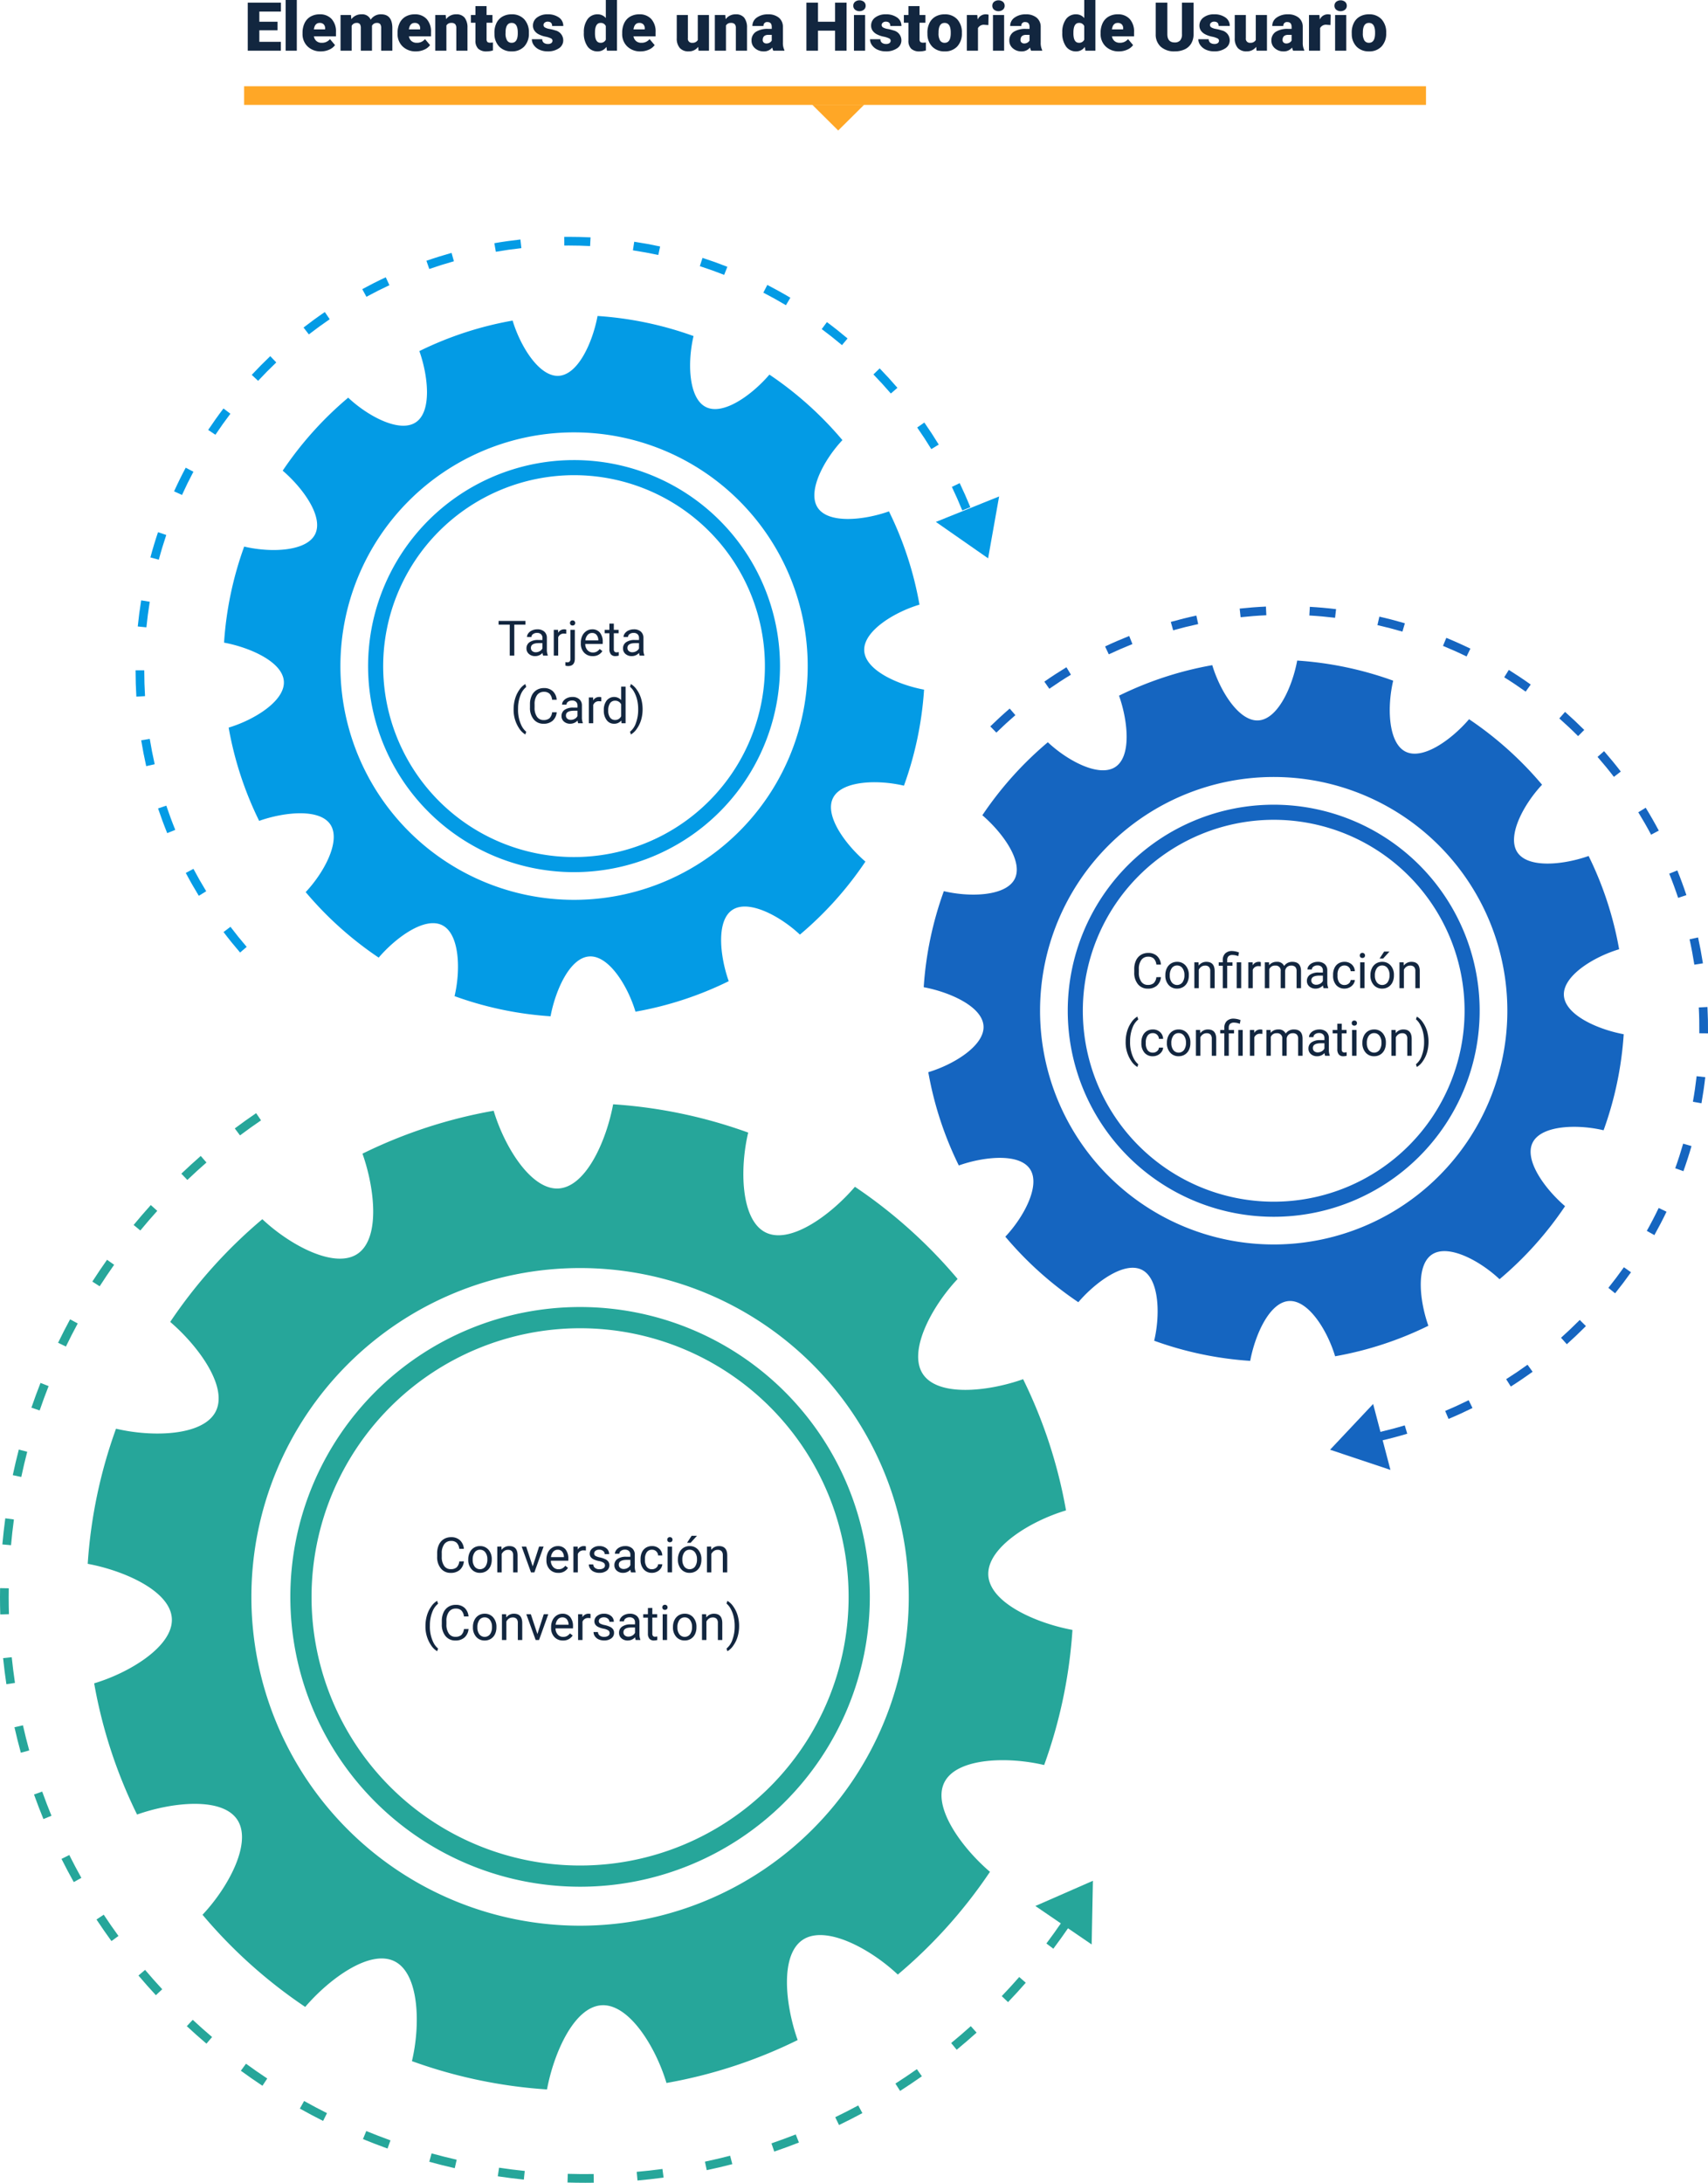 <svg xmlns="http://www.w3.org/2000/svg" xmlns:xlink="http://www.w3.org/1999/xlink" width="454.774" height="580.965" viewBox="0 0 454.774 580.965">
  <defs>
    <filter id="Elipse_4882" x="97.359" y="124.5" width="110" height="110" filterUnits="userSpaceOnUse">
      <feOffset dy="3" input="SourceAlpha"/>
      <feGaussianBlur stdDeviation="3" result="blur"/>
      <feFlood flood-opacity="0.161"/>
      <feComposite operator="in" in2="blur"/>
      <feComposite in="SourceGraphic"/>
    </filter>
    <filter id="Elipse_4884" x="83.359" y="356.5" width="144" height="144" filterUnits="userSpaceOnUse">
      <feOffset dy="3" input="SourceAlpha"/>
      <feGaussianBlur stdDeviation="3" result="blur-2"/>
      <feFlood flood-opacity="0.161"/>
      <feComposite operator="in" in2="blur-2"/>
      <feComposite in="SourceGraphic"/>
    </filter>
    <filter id="Elipse_4883" x="284.359" y="217.5" width="110" height="110" filterUnits="userSpaceOnUse">
      <feOffset dy="3" input="SourceAlpha"/>
      <feGaussianBlur stdDeviation="3" result="blur-3"/>
      <feFlood flood-opacity="0.161"/>
      <feComposite operator="in" in2="blur-3"/>
      <feComposite in="SourceGraphic"/>
    </filter>
    <filter id="Trazado_183767" x="123.761" y="156.131" width="56.797" height="48.353" filterUnits="userSpaceOnUse">
      <feOffset dy="3" input="SourceAlpha"/>
      <feGaussianBlur stdDeviation="3" result="blur-4"/>
      <feFlood flood-opacity="0.161"/>
      <feComposite operator="in" in2="blur-4"/>
      <feComposite in="SourceGraphic"/>
    </filter>
  </defs>
  <g id="Grupo_141735" data-name="Grupo 141735" transform="translate(-573 -1255.5)">
    <g id="Grupo_141669" data-name="Grupo 141669" transform="translate(27.359 88)">
      <path id="Trazado_183502" data-name="Trazado 183502" d="M249.873,224.689c0-7.147,11.238-14.044,20.7-16.876a130.154,130.154,0,0,0-11.423-34.923c-9.353,3.318-23.108,4.85-26.907-1.727-3.575-6.184,2.706-17.767,9.469-24.951a132.176,132.176,0,0,0-27.345-24.532c-6.443,7.538-17.577,15.741-24.155,11.949-6.193-3.572-6.538-16.764-4.262-26.375a130.929,130.929,0,0,0-35.962-7.531c-1.806,9.752-7.358,22.42-14.942,22.42-7.147,0-14.037-11.238-16.869-20.7a130.205,130.205,0,0,0-34.93,11.426c3.325,9.36,4.857,23.115-1.72,26.907-6.186,3.572-17.758-2.707-24.944-9.469a131.637,131.637,0,0,0-24.53,27.336c7.538,6.452,15.732,17.586,11.94,24.164-3.572,6.193-16.757,6.538-26.368,4.262a130.539,130.539,0,0,0-7.536,35.962c9.749,1.806,22.409,7.351,22.409,14.935.009,7.147-11.236,14.044-20.691,16.873A130.131,130.131,0,0,0,23.23,288.762c9.351-3.315,23.106-4.848,26.9,1.73,3.572,6.184-2.7,17.758-9.472,24.944A131.9,131.9,0,0,0,68,339.965c6.452-7.538,17.586-15.734,24.157-11.94,6.193,3.572,6.543,16.758,4.26,26.368a130.715,130.715,0,0,0,35.962,7.536c1.815-9.749,7.358-22.418,14.945-22.418,7.147,0,14.035,11.238,16.866,20.7a130.263,130.263,0,0,0,34.93-11.426c-3.315-9.353-4.855-23.106,1.72-26.907,6.186-3.572,17.76,2.707,24.946,9.476a131.6,131.6,0,0,0,24.537-27.345c-7.538-6.443-15.741-17.586-11.949-24.161,3.575-6.193,16.767-6.538,26.377-4.262a130.539,130.539,0,0,0,7.536-35.962c-9.759-1.806-22.418-7.351-22.418-14.935M141.186,318.346a87.518,87.518,0,1,1,87.519-87.517,87.519,87.519,0,0,1-87.519,87.517" transform="translate(558.907 1361.69)" fill="#26a69a"/>
      <path id="Trazado_183503" data-name="Trazado 183503" d="M110.537,128.678a71.5,71.5,0,1,1-71.5,71.5,71.58,71.58,0,0,1,71.5-71.5m0-5.649a77.146,77.146,0,1,0,77.147,77.147,77.148,77.148,0,0,0-77.147-77.147" transform="translate(589.555 1392.343)" fill="#26a69a"/>
      <path id="Trazado_183504" data-name="Trazado 183504" d="M196.216,97.929c0-5.082,7.987-9.983,14.713-12a92.43,92.43,0,0,0-8.122-24.824c-6.647,2.357-16.424,3.445-19.126-1.229-2.54-4.4,1.924-12.629,6.73-17.737a93.91,93.91,0,0,0-19.436-17.436c-4.579,5.357-12.5,11.189-17.17,8.492-4.4-2.54-4.647-11.916-3.031-18.749A93.138,93.138,0,0,0,125.213,9.1c-1.285,6.932-5.23,15.936-10.622,15.936-5.08,0-9.976-7.987-11.99-14.711a92.485,92.485,0,0,0-24.828,8.119c2.361,6.654,3.452,16.431-1.222,19.126-4.4,2.54-12.625-1.922-17.732-6.73A93.649,93.649,0,0,0,41.382,50.27c5.357,4.586,11.182,12.5,8.488,17.177-2.54,4.4-11.912,4.647-18.744,3.028A92.765,92.765,0,0,0,25.768,96.04C32.7,97.322,41.7,101.263,41.7,106.655c0,5.08-7.987,9.983-14.709,12a92.431,92.431,0,0,0,8.122,24.824c6.647-2.357,16.424-3.445,19.121,1.229,2.54,4.4-1.919,12.623-6.733,17.73a93.8,93.8,0,0,0,19.438,17.438c4.584-5.36,12.5-11.185,17.17-8.488,4.4,2.54,4.651,11.912,3.031,18.742a92.87,92.87,0,0,0,25.562,5.36c1.29-6.932,5.23-15.938,10.622-15.938,5.08,0,9.976,7.987,11.988,14.715a92.668,92.668,0,0,0,24.831-8.122c-2.357-6.647-3.452-16.424,1.222-19.126,4.4-2.54,12.623,1.922,17.732,6.735a93.567,93.567,0,0,0,17.44-19.436c-5.357-4.582-11.189-12.5-8.492-17.177,2.54-4.4,11.916-4.647,18.749-3.028a92.768,92.768,0,0,0,5.357-25.562c-6.936-1.285-15.936-5.225-15.936-10.618M118.957,164.5a62.211,62.211,0,1,1,62.212-62.21,62.211,62.211,0,0,1-62.212,62.21" transform="translate(579.531 1242.501)" fill="#039be5"/>
      <path id="Trazado_183505" data-name="Trazado 183505" d="M97.171,29.682A50.821,50.821,0,1,1,46.348,80.5,50.88,50.88,0,0,1,97.171,29.682m0-4.017A54.838,54.838,0,1,0,152.009,80.5,54.839,54.839,0,0,0,97.171,25.665" transform="translate(601.317 1264.289)" fill="#039be5"/>
      <path id="Trazado_183506" data-name="Trazado 183506" d="M276.68,137.545c0-5.08,7.987-9.983,14.713-12a92.433,92.433,0,0,0-8.122-24.824c-6.647,2.357-16.424,3.445-19.126-1.229-2.54-4.4,1.924-12.627,6.73-17.737a93.91,93.91,0,0,0-19.436-17.436c-4.579,5.357-12.5,11.189-17.17,8.492-4.4-2.54-4.647-11.916-3.031-18.749a93.137,93.137,0,0,0-25.562-5.353c-1.285,6.932-5.23,15.936-10.622,15.936-5.08,0-9.976-7.987-11.99-14.711a92.566,92.566,0,0,0-24.828,8.119c2.362,6.654,3.452,16.431-1.222,19.126-4.4,2.54-12.625-1.922-17.732-6.73a93.65,93.65,0,0,0-17.436,19.432c5.357,4.586,11.182,12.5,8.488,17.177-2.54,4.4-11.912,4.647-18.744,3.028a92.766,92.766,0,0,0-5.357,25.565c6.932,1.283,15.931,5.223,15.931,10.615,0,5.08-7.987,9.983-14.709,12a92.432,92.432,0,0,0,8.122,24.824c6.647-2.357,16.424-3.445,19.119,1.229,2.542,4.4-1.917,12.622-6.73,17.73A93.8,93.8,0,0,0,147.4,219.487c4.584-5.36,12.5-11.185,17.17-8.488,4.4,2.54,4.651,11.912,3.028,18.742a92.906,92.906,0,0,0,25.565,5.36c1.29-6.932,5.23-15.936,10.622-15.936,5.08,0,9.976,7.987,11.988,14.713a92.669,92.669,0,0,0,24.831-8.122c-2.357-6.647-3.452-16.426,1.222-19.126,4.4-2.54,12.622,1.922,17.73,6.737A93.582,93.582,0,0,0,277,193.929c-5.357-4.582-11.189-12.5-8.492-17.176,2.54-4.4,11.916-4.647,18.749-3.028a92.769,92.769,0,0,0,5.357-25.562c-6.936-1.285-15.936-5.225-15.936-10.618m-77.258,66.574a62.211,62.211,0,1,1,62.212-62.21,62.211,62.211,0,0,1-62.212,62.21" transform="translate(685.357 1294.604)" fill="#1565c0"/>
      <path id="Trazado_183507" data-name="Trazado 183507" d="M177.635,69.3a50.822,50.822,0,1,1-50.823,50.823A50.882,50.882,0,0,1,177.635,69.3m0-4.015a54.838,54.838,0,1,0,54.838,54.838,54.839,54.839,0,0,0-54.838-54.838" transform="translate(707.144 1316.394)" fill="#1565c0"/>
      <path id="Trazado_183508" data-name="Trazado 183508" d="M43.42,190.49c-1.523-1.771-3.005-3.6-4.408-5.452l1.845-1.4c1.375,1.81,2.827,3.609,4.318,5.346Zm-10.993-15.1c-1.211-1.984-2.378-4.031-3.468-6.089L31,168.215c1.07,2.014,2.213,4.022,3.4,5.964Zm-8.409-16.679c-.875-2.153-1.695-4.366-2.438-6.575l2.195-.739c.727,2.165,1.53,4.334,2.389,6.443Zm-5.594-17.827c-.512-2.276-.963-4.593-1.336-6.885l2.285-.37c.366,2.243.806,4.515,1.31,6.744Zm-2.623-18.5c-.139-2.313-.211-4.672-.211-7.01h2.315c0,2.292.069,4.6.206,6.874Zm2.672-18.445-2.3-.232c.232-2.311.539-4.649.912-6.953l2.285.37c-.366,2.257-.667,4.549-.894,6.814m3.3-18.008-2.236-.6c.6-2.25,1.285-4.51,2.026-6.714l2.2.739c-.727,2.158-1.4,4.371-1.986,6.577m213.934-13.1c-.861-2.116-1.794-4.228-2.774-6.274l2.086-1c1,2.091,1.954,4.244,2.834,6.4ZM27.952,68.7l-2.109-.956c.963-2.121,2-4.241,3.1-6.3l2.047,1.081c-1.07,2.021-2.091,4.1-3.033,6.177M227.465,56.5c-1.183-1.94-2.447-3.873-3.755-5.749l1.9-1.324c1.334,1.912,2.623,3.887,3.834,5.867ZM36.852,52.684,34.925,51.4c1.292-1.938,2.662-3.862,4.072-5.716l1.841,1.4c-1.38,1.82-2.72,3.7-3.987,5.6M216.69,41.7c-1.489-1.732-3.049-3.44-4.635-5.075l1.662-1.611c1.618,1.667,3.209,3.408,4.73,5.177ZM48.215,38.323l-1.692-1.579c1.584-1.7,3.241-3.376,4.931-4.985l1.6,1.676c-1.655,1.577-3.283,3.22-4.834,4.887m155.462-9.5c-1.746-1.468-3.561-2.9-5.394-4.267l1.382-1.857c1.871,1.389,3.723,2.855,5.5,4.353ZM61.733,25.971l-1.417-1.829c1.836-1.424,3.741-2.813,5.665-4.126l1.306,1.912c-1.885,1.287-3.753,2.649-5.554,4.042M188.757,18.2c-1.959-1.169-3.982-2.292-6.013-3.343L183.8,12.8c2.074,1.072,4.14,2.218,6.138,3.41ZM77.06,15.96l-1.107-2.035C78,12.814,80.1,11.751,82.206,10.769l.979,2.1c-2.058.961-4.121,2-6.126,3.091m95.255-5.834c-2.132-.838-4.313-1.621-6.48-2.322l.713-2.2c2.213.718,4.438,1.516,6.615,2.371ZM93.794,8.561l-.759-2.188c2.2-.766,4.457-1.472,6.693-2.1l.625,2.23c-2.192.616-4.4,1.308-6.559,2.058m60.98-3.73c-2.234-.477-4.508-.894-6.758-1.234l.345-2.29c2.3.347,4.617.771,6.9,1.262Zm-43.255-.852-.4-2.283c2.287-.4,4.621-.727,6.943-.984l.255,2.3c-2.274.252-4.561.576-6.8.965m25.1-1.523q-2.823-.139-5.682-.141l-1.19.007L129.726.006,130.942,0q2.914,0,5.795.144Z" transform="translate(566.146 1230.533)" fill="#039be5"/>
      <path id="Trazado_183509" data-name="Trazado 183509" d="M119.056,69.647l1.512,1.753c-1.729,1.491-3.431,3.056-5.061,4.647l-1.618-1.655c1.665-1.625,3.4-3.22,5.168-4.744m15.107-10.995,1.2,1.979c-1.949,1.183-3.885,2.443-5.758,3.748l-1.322-1.9c1.91-1.331,3.887-2.618,5.876-3.827m16.72-8.321.854,2.151c-2.111.84-4.23,1.76-6.29,2.732l-.989-2.1c2.1-.991,4.267-1.929,6.425-2.788M168.758,44.9l.486,2.264c-2.232.479-4.475,1.035-6.665,1.651l-.625-2.23c2.237-.627,4.524-1.195,6.8-1.685m18.529-2.4.106,2.313c-2.278.1-4.584.282-6.848.526l-.25-2.3c2.313-.25,4.667-.431,6.992-.537m18.677.685-.273,2.3c-2.271-.273-4.573-.477-6.848-.607l.132-2.311c2.322.132,4.674.34,6.99.618m18.316,3.76-.653,2.223c-2.188-.641-4.427-1.225-6.654-1.732l.512-2.257c2.274.516,4.561,1.111,6.8,1.767M241.722,53.7l-1.014,2.081c-2.049-1-4.163-1.945-6.279-2.813l.88-2.142c2.16.887,4.32,1.854,6.413,2.873m16.061,9.557-1.345,1.882c-1.854-1.324-3.776-2.609-5.712-3.815l1.225-1.966c1.975,1.234,3.938,2.544,5.832,3.9M272.035,75.34,270.4,76.979c-1.618-1.621-3.3-3.2-5.005-4.709l1.533-1.734c1.739,1.537,3.457,3.153,5.11,4.8m5.283,5.651c1.54,1.767,3.035,3.591,4.445,5.425l-1.836,1.412c-1.38-1.8-2.845-3.584-4.355-5.313ZM288.4,96.043c1.22,1.984,2.392,4.033,3.482,6.087l-2.044,1.086c-1.067-2.012-2.216-4.017-3.41-5.962Zm8.42,16.681c.868,2.149,1.681,4.362,2.417,6.578l-2.2.729c-.72-2.169-1.516-4.334-2.368-6.439Zm5.524,17.841c.5,2.278.935,4.6,1.294,6.89l-2.287.357c-.352-2.246-.778-4.517-1.271-6.749Zm2.5,18.515c.12,2.338.169,4.7.144,7.015l-2.315-.025c.025-2.269-.021-4.579-.139-6.872Zm-.583,18.679c-.266,2.327-.609,4.663-1.014,6.946l-2.28-.408c.4-2.234.732-4.524.993-6.8Zm-80.016,92.675.664,2.218c-2.23.669-4.51,1.276-6.774,1.8L217.6,262.2c2.218-.516,4.45-1.109,6.635-1.766m76.36-74.341c-.644,2.236-1.368,4.485-2.153,6.684L296.264,192c.771-2.153,1.477-4.357,2.107-6.547Zm-59.334,67.639,1.023,2.077c-2.1,1.035-4.241,2.012-6.383,2.906l-.894-2.135c2.1-.877,4.2-1.834,6.253-2.848m52.683-50.164c-1.009,2.1-2.1,4.2-3.232,6.226l-2.019-1.13c1.111-1.984,2.176-4.035,3.163-6.1Zm-37.009,40.72,1.357,1.875c-1.882,1.361-3.836,2.683-5.809,3.931l-1.236-1.959c1.933-1.22,3.846-2.514,5.688-3.848m27.546-24.606c-1.338,1.894-2.76,3.778-4.223,5.6l-1.8-1.449c1.433-1.785,2.825-3.633,4.135-5.487ZM270.4,232.811l.433-.438L272.477,234l-.442.447c-1.5,1.5-3.063,2.98-4.637,4.387l-1.542-1.725c1.542-1.38,3.07-2.827,4.542-4.3" transform="translate(695.427 1286.441)" fill="#1565c0"/>
      <path id="Trazado_183510" data-name="Trazado 183510" d="M155.823,385.434q-2.368,0-4.716-.072l.067-2.315c2.285.069,4.591.088,6.892.053l.035,2.315q-1.139.017-2.278.019m13.917-.614-.206-2.306c2.3-.2,4.6-.461,6.848-.762l.308,2.294c-2.283.306-4.621.567-6.95.773m-30.262-.236c-2.308-.239-4.644-.535-6.939-.878l.343-2.292c2.26.34,4.561.632,6.837.868Zm48.7-2.514-.479-2.264c2.253-.477,4.508-1.007,6.707-1.577l.581,2.241c-2.232.579-4.524,1.116-6.809,1.6m-67.095-.526c-2.267-.514-4.549-1.088-6.784-1.706l.616-2.232c2.2.609,4.45,1.174,6.682,1.683Zm85.072-4.42-.748-2.19c2.169-.741,4.346-1.54,6.469-2.371l.845,2.153c-2.155.845-4.364,1.658-6.566,2.408m-102.969-.806c-2.195-.79-4.4-1.635-6.543-2.517l.88-2.142c2.114.868,4.283,1.7,6.446,2.48Zm120.21-6.26-1.007-2.084c2.058-1,4.121-2.047,6.128-3.128l1.1,2.04c-2.037,1.1-4.13,2.165-6.219,3.172m-137.37-1.093c-2.081-1.044-4.163-2.148-6.189-3.283l1.13-2.021c2,1.118,4.047,2.206,6.1,3.234Zm153.632-7.985-1.248-1.952c1.915-1.225,3.836-2.517,5.714-3.839l1.334,1.894c-1.905,1.343-3.857,2.653-5.8,3.9M69.878,359.61c-1.94-1.287-3.873-2.63-5.746-4l1.364-1.868c1.845,1.345,3.751,2.67,5.663,3.936Zm184.853-9.587-1.47-1.787q2.66-2.191,5.221-4.494l1.549,1.72c-1.716,1.544-3.5,3.079-5.3,4.561M54.97,348.4c-1.769-1.5-3.528-3.068-5.23-4.649l1.577-1.695q2.525,2.348,5.154,4.58ZM268.4,337.347l-1.674-1.6c1.579-1.648,3.146-3.359,4.656-5.084l1.741,1.526c-1.53,1.75-3.121,3.487-4.723,5.161M41.5,335.5c-1.586-1.709-3.146-3.47-4.637-5.235l1.767-1.5c1.47,1.736,3.007,3.473,4.57,5.158Zm238.964-12.368-1.85-1.391c1.368-1.82,2.72-3.707,4.019-5.605l1.91,1.306c-1.317,1.929-2.688,3.843-4.079,5.691M29.672,321.1q-2.049-2.827-3.98-5.744l1.931-1.278q1.9,2.876,3.922,5.661ZM19.64,305.4c-1.123-2.014-2.22-4.091-3.264-6.172l2.072-1.037q1.542,3.08,3.214,6.082Zm-8.078-16.778c-.877-2.144-1.72-4.341-2.505-6.534l2.179-.778c.773,2.158,1.6,4.323,2.468,6.434ZM5.55,270.97c-.616-2.243-1.188-4.526-1.7-6.786l2.26-.509c.5,2.223,1.065,4.473,1.672,6.684ZM1.7,252.728c-.343-2.294-.637-4.63-.875-6.939l2.3-.238c.236,2.276.526,4.577.861,6.837ZM.067,234.16Q0,231.893,0,229.613c0-.82.007-1.635.021-2.449l2.315.037c-.014.8-.021,1.6-.021,2.41q0,2.25.067,4.482Zm2.869-18.427-2.308-.206c.206-2.3.47-4.637.78-6.95l2.294.31c-.308,2.278-.565,4.582-.766,6.846m2.73-18.161L3.4,197.092c.482-2.267,1.023-4.556,1.609-6.807l2.239.581c-.576,2.22-1.109,4.475-1.581,6.707m4.89-17.7-2.193-.75c.752-2.195,1.567-4.41,2.422-6.58l2.155.847c-.843,2.139-1.646,4.32-2.385,6.483m6.994-17.01-2.084-1.009c1.012-2.091,2.084-4.188,3.193-6.237l2.037,1.1c-1.093,2.019-2.151,4.086-3.146,6.145m8.985-16.04-1.949-1.25c1.25-1.949,2.565-3.9,3.913-5.807l1.889,1.336q-1.986,2.813-3.853,5.721m10.831-14.847L35.58,130.5c1.477-1.79,3.014-3.572,4.573-5.3l1.718,1.551q-2.309,2.559-4.505,5.221m12.516-13.451-1.6-1.674c1.681-1.6,3.42-3.188,5.168-4.714l1.523,1.746c-1.725,1.5-3.436,3.063-5.091,4.642M63.9,106.66l-1.389-1.854c1.859-1.389,3.771-2.757,5.686-4.063l1.306,1.912c-1.887,1.287-3.771,2.635-5.6,4.005" transform="translate(545.641 1363.031)" fill="#26a69a"/>
      <path id="Trazado_183511" data-name="Trazado 183511" d="M121.537,46.314l-13.905-9.691,16.834-6.777Z" transform="translate(687.199 1269.788)" fill="#039be5"/>
      <path id="Trazado_183512" data-name="Trazado 183512" d="M152.966,146.352l16.074,5.374-4.61-17.552Z" transform="translate(746.823 1407.002)" fill="#1565c0"/>
      <path id="Trazado_183513" data-name="Trazado 183513" d="M134.393,188.989l-.331,16.945L119.073,195.7Z" transform="translate(702.247 1479.094)" fill="#26a69a"/>
      <rect id="Rectángulo_37095" data-name="Rectángulo 37095" width="454.774" height="517.93" transform="translate(545.641 1230.534)" fill="none"/>
      <g transform="matrix(1, 0, 0, 1, 545.64, 1167.5)" filter="url(#Elipse_4882)">
        <circle id="Elipse_4882-2" data-name="Elipse 4882" cx="46" cy="46" r="46" transform="translate(106.36 130.5)" fill="#fff"/>
      </g>
      <g transform="matrix(1, 0, 0, 1, 545.64, 1167.5)" filter="url(#Elipse_4884)">
        <circle id="Elipse_4884-2" data-name="Elipse 4884" cx="63" cy="63" r="63" transform="translate(92.36 362.5)" fill="#fff"/>
      </g>
      <g transform="matrix(1, 0, 0, 1, 545.64, 1167.5)" filter="url(#Elipse_4883)">
        <circle id="Elipse_4883-2" data-name="Elipse 4883" cx="46" cy="46" r="46" transform="translate(293.36 223.5)" fill="#fff"/>
      </g>
      <g transform="matrix(1, 0, 0, 1, 545.64, 1167.5)" filter="url(#Trazado_183767)">
        <path id="Trazado_183767-2" data-name="Trazado 183767" d="M74.549,3.754H71.578V12H70.366V3.754H67.4v-1h7.147ZM79.259,12a2.467,2.467,0,0,1-.165-.724,2.62,2.62,0,0,1-1.955.851,2.424,2.424,0,0,1-1.666-.574,1.859,1.859,0,0,1-.651-1.457,1.942,1.942,0,0,1,.816-1.666,3.846,3.846,0,0,1,2.295-.594h1.143V7.3a1.319,1.319,0,0,0-.368-.981,1.48,1.48,0,0,0-1.085-.365,1.712,1.712,0,0,0-1.054.317.935.935,0,0,0-.425.768H74.962a1.621,1.621,0,0,1,.365-.993,2.491,2.491,0,0,1,.99-.759A3.331,3.331,0,0,1,77.691,5a2.715,2.715,0,0,1,1.86.594,2.141,2.141,0,0,1,.7,1.635v3.161a3.865,3.865,0,0,0,.241,1.5V12Zm-1.949-.9a2.064,2.064,0,0,0,1.047-.286,1.728,1.728,0,0,0,.717-.743V8.667h-.92Q76,8.667,76,9.931a1.069,1.069,0,0,0,.368.863A1.415,1.415,0,0,0,77.31,11.1Zm8.1-4.919a3.519,3.519,0,0,0-.578-.044,1.547,1.547,0,0,0-1.568.984V12H82.09V5.132h1.143l.019.793A1.829,1.829,0,0,1,84.889,5a1.2,1.2,0,0,1,.521.089ZM87.7,5.132v7.662q0,1.98-1.8,1.98a2.191,2.191,0,0,1-.717-.114v-.934a2.27,2.27,0,0,0,.533.051.8.8,0,0,0,.6-.213,1.052,1.052,0,0,0,.206-.74V5.132ZM86.406,3.31a.7.7,0,0,1,.175-.479.642.642,0,0,1,.511-.2.666.666,0,0,1,.521.2.694.694,0,0,1,.178.482.671.671,0,0,1-.178.476.678.678,0,0,1-.521.19.657.657,0,0,1-.514-.19A.685.685,0,0,1,86.406,3.31Zm6.037,8.817a3,3,0,0,1-2.272-.917,3.4,3.4,0,0,1-.876-2.453V8.541a4.121,4.121,0,0,1,.39-1.825,3.045,3.045,0,0,1,1.092-1.257A2.745,2.745,0,0,1,92.3,5a2.572,2.572,0,0,1,2.082.882,3.82,3.82,0,0,1,.743,2.526V8.9H90.469a2.441,2.441,0,0,0,.594,1.641,1.866,1.866,0,0,0,1.444.625,2.045,2.045,0,0,0,1.054-.254,2.648,2.648,0,0,0,.755-.673l.717.559A2.884,2.884,0,0,1,92.443,12.127ZM92.3,5.97a1.566,1.566,0,0,0-1.193.517,2.515,2.515,0,0,0-.6,1.45h3.44V7.849a2.237,2.237,0,0,0-.482-1.387A1.475,1.475,0,0,0,92.3,5.97Zm5.776-2.5V5.132h1.282V6.04H98.073V10.3a.953.953,0,0,0,.171.62.721.721,0,0,0,.584.207,2.843,2.843,0,0,0,.559-.076V12a3.424,3.424,0,0,1-.9.126,1.462,1.462,0,0,1-1.187-.476,2.045,2.045,0,0,1-.4-1.352V6.04h-1.25V5.132H96.9V3.469ZM104.967,12a2.467,2.467,0,0,1-.165-.724,2.62,2.62,0,0,1-1.955.851,2.424,2.424,0,0,1-1.666-.574,1.859,1.859,0,0,1-.651-1.457,1.942,1.942,0,0,1,.816-1.666,3.846,3.846,0,0,1,2.295-.594h1.143V7.3a1.319,1.319,0,0,0-.368-.981,1.48,1.48,0,0,0-1.085-.365,1.712,1.712,0,0,0-1.054.317.935.935,0,0,0-.425.768H100.67a1.621,1.621,0,0,1,.365-.993,2.491,2.491,0,0,1,.99-.759A3.331,3.331,0,0,1,103.4,5a2.715,2.715,0,0,1,1.86.594,2.141,2.141,0,0,1,.7,1.635v3.161a3.865,3.865,0,0,0,.241,1.5V12Zm-1.949-.9a2.064,2.064,0,0,0,1.047-.286,1.728,1.728,0,0,0,.717-.743V8.667h-.92q-2.158,0-2.158,1.263a1.069,1.069,0,0,0,.368.863A1.415,1.415,0,0,0,103.018,11.1ZM71.4,26.249a9.814,9.814,0,0,1,.384-2.755,8,8,0,0,1,1.146-2.4,4.874,4.874,0,0,1,1.581-1.523l.241.774a5.056,5.056,0,0,0-1.52,2.171,9.411,9.411,0,0,0-.651,3.269l-.006.54a9.46,9.46,0,0,0,.9,4.253,5.079,5.079,0,0,0,1.282,1.688l-.241.717A5.031,5.031,0,0,1,72.9,31.409,8.823,8.823,0,0,1,71.4,26.249Zm11.47.819a3.4,3.4,0,0,1-1.082,2.263,3.547,3.547,0,0,1-2.422.8,3.257,3.257,0,0,1-2.625-1.174,4.724,4.724,0,0,1-.987-3.142v-.889a5.266,5.266,0,0,1,.46-2.266,3.437,3.437,0,0,1,1.3-1.5,3.632,3.632,0,0,1,1.955-.524,3.34,3.34,0,0,1,2.361.822,3.441,3.441,0,0,1,1.035,2.276H81.646a2.655,2.655,0,0,0-.689-1.6,2.084,2.084,0,0,0-1.482-.5,2.181,2.181,0,0,0-1.831.864,3.966,3.966,0,0,0-.663,2.459v.9a4.077,4.077,0,0,0,.628,2.4,2.031,2.031,0,0,0,1.758.889,2.345,2.345,0,0,0,1.558-.46,2.554,2.554,0,0,0,.72-1.6ZM88.59,30a2.467,2.467,0,0,1-.165-.724,2.62,2.62,0,0,1-1.955.851,2.424,2.424,0,0,1-1.666-.574,1.859,1.859,0,0,1-.651-1.457,1.942,1.942,0,0,1,.816-1.666,3.846,3.846,0,0,1,2.295-.594h1.143V25.3a1.319,1.319,0,0,0-.368-.981,1.48,1.48,0,0,0-1.085-.365,1.712,1.712,0,0,0-1.054.317.935.935,0,0,0-.425.768H84.293a1.621,1.621,0,0,1,.365-.993,2.491,2.491,0,0,1,.99-.759A3.331,3.331,0,0,1,87.022,23a2.715,2.715,0,0,1,1.86.594,2.141,2.141,0,0,1,.7,1.635v3.161a3.865,3.865,0,0,0,.241,1.5V30Zm-1.949-.9a2.064,2.064,0,0,0,1.047-.286,1.728,1.728,0,0,0,.717-.743V26.667h-.92q-2.158,0-2.158,1.263a1.069,1.069,0,0,0,.368.863A1.415,1.415,0,0,0,86.641,29.1Zm8.1-4.919a3.519,3.519,0,0,0-.578-.044,1.547,1.547,0,0,0-1.568.984V30H91.421V23.132h1.143l.019.793A1.829,1.829,0,0,1,94.22,23a1.2,1.2,0,0,1,.521.089Zm.673,2.323a4.023,4.023,0,0,1,.749-2.542,2.548,2.548,0,0,1,3.872-.136V20.25h1.174V30H100.13l-.057-.736a2.391,2.391,0,0,1-1.961.863,2.346,2.346,0,0,1-1.946-.978,4.069,4.069,0,0,1-.752-2.552Zm1.174.133a3.046,3.046,0,0,0,.482,1.828,1.56,1.56,0,0,0,1.333.66,1.713,1.713,0,0,0,1.631-1V24.973A1.726,1.726,0,0,0,98.416,24a1.567,1.567,0,0,0-1.346.667A3.354,3.354,0,0,0,96.588,26.642Zm9.153-.33a9.819,9.819,0,0,1-.371,2.714,8.024,8.024,0,0,1-1.136,2.4,4.978,4.978,0,0,1-1.6,1.562l-.248-.717a5.1,5.1,0,0,0,1.571-2.326,10.065,10.065,0,0,0,.606-3.5v-.2a10.45,10.45,0,0,0-.279-2.479A8.366,8.366,0,0,0,103.5,21.7a4.743,4.743,0,0,0-1.12-1.416l.248-.717a4.959,4.959,0,0,1,1.6,1.549,8.041,8.041,0,0,1,1.136,2.393A10.045,10.045,0,0,1,105.741,26.312Z" transform="translate(65.36 159.5)" fill="#12263f"/>
      </g>
      <path id="Trazado_183768" data-name="Trazado 183768" d="M56.042,9.067A3.4,3.4,0,0,1,54.96,11.33a3.547,3.547,0,0,1-2.422.8,3.257,3.257,0,0,1-2.625-1.174,4.724,4.724,0,0,1-.987-3.142V6.922a5.266,5.266,0,0,1,.46-2.266,3.438,3.438,0,0,1,1.3-1.5,3.632,3.632,0,0,1,1.955-.524,3.34,3.34,0,0,1,2.361.822,3.441,3.441,0,0,1,1.035,2.276H54.817a2.655,2.655,0,0,0-.689-1.6,2.084,2.084,0,0,0-1.482-.5,2.181,2.181,0,0,0-1.831.864,3.966,3.966,0,0,0-.663,2.459v.9a4.077,4.077,0,0,0,.628,2.4,2.031,2.031,0,0,0,1.758.889,2.345,2.345,0,0,0,1.558-.46,2.554,2.554,0,0,0,.72-1.6ZM57.21,8.5a4.057,4.057,0,0,1,.4-1.815,2.96,2.96,0,0,1,1.1-1.244A3.007,3.007,0,0,1,60.327,5a2.9,2.9,0,0,1,2.269.971,3.736,3.736,0,0,1,.866,2.583v.083a4.092,4.092,0,0,1-.384,1.8,2.916,2.916,0,0,1-1.1,1.241,3.041,3.041,0,0,1-1.641.444,2.889,2.889,0,0,1-2.263-.971,3.718,3.718,0,0,1-.866-2.571Zm1.181.14a2.938,2.938,0,0,0,.53,1.834,1.8,1.8,0,0,0,2.841-.01A3.213,3.213,0,0,0,62.289,8.5a2.933,2.933,0,0,0-.536-1.831,1.705,1.705,0,0,0-1.425-.7,1.686,1.686,0,0,0-1.4.692A3.189,3.189,0,0,0,58.391,8.642Zm7.655-3.51L66.084,6A2.5,2.5,0,0,1,68.141,5q2.177,0,2.2,2.457V12H69.163V7.455a1.581,1.581,0,0,0-.34-1.1A1.361,1.361,0,0,0,67.786,6a1.7,1.7,0,0,0-1,.3,2.069,2.069,0,0,0-.673.8V12H64.936V5.132ZM72.5,12V6.04H71.417V5.132H72.5V4.548a2.386,2.386,0,0,1,.657-1.79,2.548,2.548,0,0,1,1.857-.641,5.591,5.591,0,0,1,1.8.387l-.2.99A4.069,4.069,0,0,0,75.1,3.177a1.478,1.478,0,0,0-1.089.34,1.4,1.4,0,0,0-.333,1.019v.6h1.4V6.04h-1.4V12ZM77.4,12H76.215V5.132H77.4Zm5.23-5.814a3.519,3.519,0,0,0-.578-.044,1.547,1.547,0,0,0-1.568.984V12H79.307V5.132h1.143l.019.793A1.829,1.829,0,0,1,82.106,5a1.2,1.2,0,0,1,.521.089ZM84.81,5.132l.032.762A2.536,2.536,0,0,1,86.879,5a1.964,1.964,0,0,1,1.961,1.1,2.6,2.6,0,0,1,.892-.8,2.634,2.634,0,0,1,1.3-.3q2.26,0,2.3,2.393V12H92.154V7.468a1.577,1.577,0,0,0-.336-1.1A1.482,1.482,0,0,0,90.688,6a1.557,1.557,0,0,0-1.085.39,1.584,1.584,0,0,0-.5,1.051V12H87.92V7.5A1.31,1.31,0,0,0,86.454,6a1.571,1.571,0,0,0-1.581.984V12H83.7V5.132ZM99.34,12a2.467,2.467,0,0,1-.165-.724,2.62,2.62,0,0,1-1.955.851,2.424,2.424,0,0,1-1.666-.574A1.859,1.859,0,0,1,94.9,10.1a1.942,1.942,0,0,1,.816-1.666,3.846,3.846,0,0,1,2.295-.594h1.143V7.3a1.319,1.319,0,0,0-.368-.981A1.48,1.48,0,0,0,97.7,5.951a1.712,1.712,0,0,0-1.054.317.935.935,0,0,0-.425.768H95.042a1.621,1.621,0,0,1,.365-.993,2.491,2.491,0,0,1,.99-.759A3.331,3.331,0,0,1,97.772,5a2.715,2.715,0,0,1,1.86.594,2.141,2.141,0,0,1,.7,1.635v3.161a3.865,3.865,0,0,0,.241,1.5V12Zm-1.949-.9a2.064,2.064,0,0,0,1.047-.286,1.728,1.728,0,0,0,.717-.743V8.667h-.92q-2.158,0-2.158,1.263a1.069,1.069,0,0,0,.368.863A1.415,1.415,0,0,0,97.391,11.1Zm7.535.063a1.691,1.691,0,0,0,1.1-.381,1.34,1.34,0,0,0,.521-.952h1.111a2.13,2.13,0,0,1-.406,1.124,2.676,2.676,0,0,1-1,.851,2.885,2.885,0,0,1-1.323.317,2.829,2.829,0,0,1-2.231-.936,3.729,3.729,0,0,1-.828-2.561v-.2a4.135,4.135,0,0,1,.368-1.784,2.8,2.8,0,0,1,1.057-1.212A3,3,0,0,1,104.919,5a2.755,2.755,0,0,1,1.92.692,2.473,2.473,0,0,1,.816,1.8h-1.111a1.618,1.618,0,0,0-.5-1.095,1.57,1.57,0,0,0-1.12-.428,1.644,1.644,0,0,0-1.387.644,3.026,3.026,0,0,0-.492,1.863V8.7a2.966,2.966,0,0,0,.489,1.828A1.651,1.651,0,0,0,104.926,11.168Zm5.326.832h-1.174V5.132h1.174Zm-1.27-8.69a.7.7,0,0,1,.175-.482.655.655,0,0,1,.517-.2.666.666,0,0,1,.521.2.694.694,0,0,1,.178.482.671.671,0,0,1-.178.476.678.678,0,0,1-.521.19.667.667,0,0,1-.517-.19A.678.678,0,0,1,108.982,3.31ZM111.819,8.5a4.057,4.057,0,0,1,.4-1.815,2.96,2.96,0,0,1,1.1-1.244A3.007,3.007,0,0,1,114.936,5a2.9,2.9,0,0,1,2.269.971,3.736,3.736,0,0,1,.866,2.583v.083a4.092,4.092,0,0,1-.384,1.8,2.916,2.916,0,0,1-1.1,1.241,3.041,3.041,0,0,1-1.641.444,2.889,2.889,0,0,1-2.263-.971,3.718,3.718,0,0,1-.866-2.571Zm1.181.14a2.938,2.938,0,0,0,.53,1.834,1.8,1.8,0,0,0,2.841-.01A3.213,3.213,0,0,0,116.9,8.5a2.933,2.933,0,0,0-.536-1.831,1.705,1.705,0,0,0-1.425-.7,1.686,1.686,0,0,0-1.4.692A3.189,3.189,0,0,0,113,8.642Zm2.469-6.379h1.422l-1.7,1.866-.946,0Zm5.186,2.869.038.863A2.5,2.5,0,0,1,122.75,5q2.177,0,2.2,2.457V12h-1.174V7.455a1.581,1.581,0,0,0-.34-1.1A1.361,1.361,0,0,0,122.395,6a1.7,1.7,0,0,0-1,.3,2.069,2.069,0,0,0-.673.8V12h-1.174V5.132ZM46.642,26.249a9.814,9.814,0,0,1,.384-2.755,8,8,0,0,1,1.146-2.4,4.874,4.874,0,0,1,1.581-1.523l.241.774a5.056,5.056,0,0,0-1.52,2.171,9.411,9.411,0,0,0-.651,3.269l-.006.54a9.46,9.46,0,0,0,.9,4.253,5.079,5.079,0,0,0,1.282,1.688l-.241.717a5.031,5.031,0,0,1-1.612-1.574A8.823,8.823,0,0,1,46.642,26.249Zm7.243,2.92a1.692,1.692,0,0,0,1.1-.381,1.34,1.34,0,0,0,.521-.952h1.111a2.13,2.13,0,0,1-.406,1.124,2.676,2.676,0,0,1-1,.851,2.885,2.885,0,0,1-1.323.317,2.829,2.829,0,0,1-2.231-.936,3.729,3.729,0,0,1-.828-2.561v-.2a4.135,4.135,0,0,1,.368-1.784,2.8,2.8,0,0,1,1.057-1.212A3,3,0,0,1,53.878,23a2.755,2.755,0,0,1,1.92.692,2.473,2.473,0,0,1,.816,1.8H55.5A1.618,1.618,0,0,0,55,24.4a1.57,1.57,0,0,0-1.12-.428,1.644,1.644,0,0,0-1.387.644A3.026,3.026,0,0,0,52,26.477V26.7a2.965,2.965,0,0,0,.489,1.828A1.651,1.651,0,0,0,53.884,29.168ZM57.623,26.5a4.057,4.057,0,0,1,.4-1.815,2.96,2.96,0,0,1,1.1-1.244A3.007,3.007,0,0,1,60.74,23a2.9,2.9,0,0,1,2.269.971,3.736,3.736,0,0,1,.866,2.583v.083a4.092,4.092,0,0,1-.384,1.8,2.916,2.916,0,0,1-1.1,1.241,3.041,3.041,0,0,1-1.641.444,2.889,2.889,0,0,1-2.263-.971,3.718,3.718,0,0,1-.866-2.571Zm1.181.14a2.938,2.938,0,0,0,.53,1.834,1.8,1.8,0,0,0,2.841-.01A3.213,3.213,0,0,0,62.7,26.5a2.933,2.933,0,0,0-.536-1.831,1.705,1.705,0,0,0-1.425-.7,1.686,1.686,0,0,0-1.4.692A3.189,3.189,0,0,0,58.8,26.642Zm7.655-3.51L66.5,24A2.5,2.5,0,0,1,68.554,23q2.177,0,2.2,2.457V30H69.576V25.455a1.581,1.581,0,0,0-.34-1.1A1.361,1.361,0,0,0,68.2,24a1.7,1.7,0,0,0-1,.3,2.069,2.069,0,0,0-.673.8V30H65.348V23.132ZM72.915,30V24.04H71.829v-.908h1.085v-.584a2.386,2.386,0,0,1,.657-1.79,2.548,2.548,0,0,1,1.857-.641,5.591,5.591,0,0,1,1.8.387l-.2.99a4.069,4.069,0,0,0-1.511-.317,1.478,1.478,0,0,0-1.089.34,1.4,1.4,0,0,0-.333,1.019v.6h1.4v.908H74.1V30Zm4.894,0H76.628V23.132h1.181Zm5.23-5.814a3.519,3.519,0,0,0-.578-.044,1.547,1.547,0,0,0-1.568.984V30H79.719V23.132h1.143l.019.793A1.829,1.829,0,0,1,82.519,23a1.2,1.2,0,0,1,.521.089Zm2.184-1.054.032.762A2.536,2.536,0,0,1,87.292,23a1.964,1.964,0,0,1,1.961,1.1,2.6,2.6,0,0,1,.892-.8,2.634,2.634,0,0,1,1.3-.3q2.26,0,2.3,2.393V30H92.567V25.468a1.577,1.577,0,0,0-.336-1.1A1.482,1.482,0,0,0,91.1,24a1.557,1.557,0,0,0-1.085.39,1.584,1.584,0,0,0-.5,1.051V30H88.333V25.5A1.31,1.31,0,0,0,86.867,24a1.571,1.571,0,0,0-1.581.984V30H84.112V23.132ZM99.752,30a2.467,2.467,0,0,1-.165-.724,2.62,2.62,0,0,1-1.955.851,2.424,2.424,0,0,1-1.666-.574,1.859,1.859,0,0,1-.651-1.457,1.942,1.942,0,0,1,.816-1.666,3.846,3.846,0,0,1,2.295-.594h1.143V25.3a1.319,1.319,0,0,0-.368-.981,1.48,1.48,0,0,0-1.085-.365,1.712,1.712,0,0,0-1.054.317.935.935,0,0,0-.425.768H95.455a1.621,1.621,0,0,1,.365-.993,2.491,2.491,0,0,1,.99-.759A3.331,3.331,0,0,1,98.185,23a2.715,2.715,0,0,1,1.86.594,2.141,2.141,0,0,1,.7,1.635v3.161a3.865,3.865,0,0,0,.241,1.5V30ZM97.8,29.1a2.064,2.064,0,0,0,1.047-.286,1.728,1.728,0,0,0,.717-.743V26.667h-.92q-2.158,0-2.158,1.263a1.069,1.069,0,0,0,.368.863A1.415,1.415,0,0,0,97.8,29.1Zm6.373-7.636v1.663h1.282v.908h-1.282V28.3a.953.953,0,0,0,.171.62.721.721,0,0,0,.584.207,2.843,2.843,0,0,0,.559-.076V30a3.424,3.424,0,0,1-.9.126,1.462,1.462,0,0,1-1.187-.476A2.045,2.045,0,0,1,103,28.3V24.04h-1.25v-.908H103V21.469ZM108.106,30h-1.174V23.132h1.174Zm-1.27-8.69a.7.7,0,0,1,.175-.482.655.655,0,0,1,.517-.2.666.666,0,0,1,.521.2.694.694,0,0,1,.178.482.671.671,0,0,1-.178.476.678.678,0,0,1-.521.19.667.667,0,0,1-.517-.19A.678.678,0,0,1,106.836,21.31Zm2.837,5.192a4.057,4.057,0,0,1,.4-1.815,2.96,2.96,0,0,1,1.1-1.244A3.007,3.007,0,0,1,112.791,23a2.9,2.9,0,0,1,2.269.971,3.736,3.736,0,0,1,.866,2.583v.083a4.092,4.092,0,0,1-.384,1.8,2.916,2.916,0,0,1-1.1,1.241,3.041,3.041,0,0,1-1.641.444,2.889,2.889,0,0,1-2.263-.971,3.718,3.718,0,0,1-.866-2.571Zm1.181.14a2.938,2.938,0,0,0,.53,1.834,1.8,1.8,0,0,0,2.841-.01,3.213,3.213,0,0,0,.527-1.965,2.933,2.933,0,0,0-.536-1.831,1.705,1.705,0,0,0-1.425-.7,1.686,1.686,0,0,0-1.4.692A3.189,3.189,0,0,0,110.854,26.642Zm7.655-3.51.038.863A2.5,2.5,0,0,1,120.6,23q2.177,0,2.2,2.457V30h-1.174V25.455a1.581,1.581,0,0,0-.34-1.1A1.361,1.361,0,0,0,120.249,24a1.7,1.7,0,0,0-1,.3,2.069,2.069,0,0,0-.673.8V30H117.4V23.132Zm8.772,3.18a9.819,9.819,0,0,1-.371,2.714,8.024,8.024,0,0,1-1.136,2.4,4.978,4.978,0,0,1-1.6,1.562l-.248-.717A5.1,5.1,0,0,0,125.5,29.94a10.065,10.065,0,0,0,.606-3.5v-.2a10.45,10.45,0,0,0-.279-2.479,8.366,8.366,0,0,0-.778-2.053,4.743,4.743,0,0,0-1.12-1.416l.248-.717a4.959,4.959,0,0,1,1.6,1.549,8.041,8.041,0,0,1,1.136,2.393A10.045,10.045,0,0,1,127.282,26.312Z" transform="translate(798.719 1418.5)" fill="#12263f"/>
      <path id="Trazado_183769" data-name="Trazado 183769" d="M55.436,9.067a3.4,3.4,0,0,1-1.082,2.263,3.547,3.547,0,0,1-2.422.8,3.257,3.257,0,0,1-2.625-1.174,4.724,4.724,0,0,1-.987-3.142V6.922a5.266,5.266,0,0,1,.46-2.266,3.438,3.438,0,0,1,1.3-1.5,3.632,3.632,0,0,1,1.955-.524,3.34,3.34,0,0,1,2.361.822,3.441,3.441,0,0,1,1.035,2.276H54.211a2.655,2.655,0,0,0-.689-1.6,2.084,2.084,0,0,0-1.482-.5,2.181,2.181,0,0,0-1.831.864,3.966,3.966,0,0,0-.663,2.459v.9a4.077,4.077,0,0,0,.628,2.4,2.031,2.031,0,0,0,1.758.889,2.345,2.345,0,0,0,1.558-.46,2.554,2.554,0,0,0,.72-1.6ZM56.6,8.5A4.057,4.057,0,0,1,57,6.687a2.96,2.96,0,0,1,1.1-1.244A3.007,3.007,0,0,1,59.721,5a2.9,2.9,0,0,1,2.269.971,3.736,3.736,0,0,1,.866,2.583v.083a4.092,4.092,0,0,1-.384,1.8,2.916,2.916,0,0,1-1.1,1.241,3.041,3.041,0,0,1-1.641.444,2.889,2.889,0,0,1-2.263-.971A3.718,3.718,0,0,1,56.6,8.585Zm1.181.14a2.938,2.938,0,0,0,.53,1.834,1.8,1.8,0,0,0,2.841-.01A3.213,3.213,0,0,0,61.682,8.5a2.933,2.933,0,0,0-.536-1.831,1.705,1.705,0,0,0-1.425-.7,1.686,1.686,0,0,0-1.4.692A3.189,3.189,0,0,0,57.785,8.642Zm7.655-3.51L65.478,6A2.5,2.5,0,0,1,67.535,5q2.177,0,2.2,2.457V12H68.557V7.455a1.581,1.581,0,0,0-.34-1.1A1.361,1.361,0,0,0,67.179,6a1.7,1.7,0,0,0-1,.3,2.069,2.069,0,0,0-.673.8V12H64.329V5.132Zm8.328,5.275,1.7-5.275h1.2L74.206,12h-.9L70.823,5.132h1.2Zm6.8,1.72a3,3,0,0,1-2.272-.917,3.4,3.4,0,0,1-.876-2.453V8.541a4.121,4.121,0,0,1,.39-1.825A3.045,3.045,0,0,1,78.9,5.459,2.745,2.745,0,0,1,80.421,5a2.572,2.572,0,0,1,2.082.882,3.82,3.82,0,0,1,.743,2.526V8.9H78.593a2.441,2.441,0,0,0,.594,1.641,1.866,1.866,0,0,0,1.444.625,2.045,2.045,0,0,0,1.054-.254,2.648,2.648,0,0,0,.755-.673l.717.559A2.884,2.884,0,0,1,80.567,12.127ZM80.421,5.97a1.566,1.566,0,0,0-1.193.517,2.515,2.515,0,0,0-.6,1.45h3.44V7.849a2.237,2.237,0,0,0-.482-1.387A1.475,1.475,0,0,0,80.421,5.97Zm7.5.216a3.519,3.519,0,0,0-.578-.044,1.547,1.547,0,0,0-1.568.984V12H84.6V5.132h1.143l.019.793A1.829,1.829,0,0,1,87.4,5a1.2,1.2,0,0,1,.521.089ZM93,10.178a.864.864,0,0,0-.359-.74,3.452,3.452,0,0,0-1.25-.454,5.912,5.912,0,0,1-1.416-.457,2.014,2.014,0,0,1-.774-.635,1.518,1.518,0,0,1-.251-.876,1.782,1.782,0,0,1,.714-1.428A2.789,2.789,0,0,1,91.491,5a2.87,2.87,0,0,1,1.895.6,1.915,1.915,0,0,1,.727,1.542H92.932a1.06,1.06,0,0,0-.409-.832,1.534,1.534,0,0,0-1.031-.349,1.606,1.606,0,0,0-1,.279.879.879,0,0,0-.362.73.712.712,0,0,0,.336.641,4.139,4.139,0,0,0,1.216.413A6.334,6.334,0,0,1,93.1,8.5a2.079,2.079,0,0,1,.809.657,1.615,1.615,0,0,1,.263.936,1.758,1.758,0,0,1-.736,1.476,3.089,3.089,0,0,1-1.911.555,3.459,3.459,0,0,1-1.46-.292,2.375,2.375,0,0,1-.993-.816,1.966,1.966,0,0,1-.359-1.133h1.174a1.216,1.216,0,0,0,.473.936,1.835,1.835,0,0,0,1.165.346,1.894,1.894,0,0,0,1.07-.27A.829.829,0,0,0,93,10.178ZM99.946,12a2.467,2.467,0,0,1-.165-.724,2.62,2.62,0,0,1-1.955.851,2.424,2.424,0,0,1-1.666-.574,1.859,1.859,0,0,1-.651-1.457,1.942,1.942,0,0,1,.816-1.666,3.846,3.846,0,0,1,2.295-.594h1.143V7.3a1.319,1.319,0,0,0-.368-.981,1.48,1.48,0,0,0-1.085-.365,1.712,1.712,0,0,0-1.054.317.935.935,0,0,0-.425.768H95.649a1.621,1.621,0,0,1,.365-.993A2.491,2.491,0,0,1,97,5.284,3.331,3.331,0,0,1,98.378,5a2.715,2.715,0,0,1,1.86.594,2.141,2.141,0,0,1,.7,1.635v3.161a3.865,3.865,0,0,0,.241,1.5V12ZM98,11.1a2.064,2.064,0,0,0,1.047-.286,1.728,1.728,0,0,0,.717-.743V8.667h-.92q-2.158,0-2.158,1.263a1.069,1.069,0,0,0,.368.863A1.415,1.415,0,0,0,98,11.1Zm7.535.063a1.691,1.691,0,0,0,1.1-.381,1.34,1.34,0,0,0,.521-.952h1.111a2.13,2.13,0,0,1-.406,1.124,2.676,2.676,0,0,1-1,.851,2.885,2.885,0,0,1-1.323.317,2.829,2.829,0,0,1-2.231-.936,3.729,3.729,0,0,1-.828-2.561v-.2a4.135,4.135,0,0,1,.368-1.784A2.8,2.8,0,0,1,103.9,5.437,3,3,0,0,1,105.526,5a2.755,2.755,0,0,1,1.92.692,2.473,2.473,0,0,1,.816,1.8h-1.111a1.618,1.618,0,0,0-.5-1.095,1.57,1.57,0,0,0-1.12-.428,1.644,1.644,0,0,0-1.387.644,3.026,3.026,0,0,0-.492,1.863V8.7a2.966,2.966,0,0,0,.489,1.828A1.651,1.651,0,0,0,105.532,11.168Zm5.326.832h-1.174V5.132h1.174Zm-1.27-8.69a.7.7,0,0,1,.175-.482.655.655,0,0,1,.517-.2.666.666,0,0,1,.521.2.694.694,0,0,1,.178.482.671.671,0,0,1-.178.476.678.678,0,0,1-.521.19.667.667,0,0,1-.517-.19A.678.678,0,0,1,109.588,3.31ZM112.426,8.5a4.057,4.057,0,0,1,.4-1.815,2.96,2.96,0,0,1,1.1-1.244A3.007,3.007,0,0,1,115.542,5a2.9,2.9,0,0,1,2.269.971,3.736,3.736,0,0,1,.866,2.583v.083a4.092,4.092,0,0,1-.384,1.8,2.916,2.916,0,0,1-1.1,1.241,3.041,3.041,0,0,1-1.641.444,2.889,2.889,0,0,1-2.263-.971,3.718,3.718,0,0,1-.866-2.571Zm1.181.14a2.938,2.938,0,0,0,.53,1.834,1.8,1.8,0,0,0,2.841-.01A3.213,3.213,0,0,0,117.5,8.5a2.933,2.933,0,0,0-.536-1.831,1.705,1.705,0,0,0-1.425-.7,1.686,1.686,0,0,0-1.4.692A3.189,3.189,0,0,0,113.606,8.642Zm2.469-6.379H117.5l-1.7,1.866-.946,0Zm5.186,2.869L121.3,6A2.5,2.5,0,0,1,123.356,5q2.177,0,2.2,2.457V12h-1.174V7.455a1.581,1.581,0,0,0-.34-1.1A1.361,1.361,0,0,0,123,6a1.7,1.7,0,0,0-1,.3,2.069,2.069,0,0,0-.673.8V12h-1.174V5.132ZM45.207,26.249a9.814,9.814,0,0,1,.384-2.755,8,8,0,0,1,1.146-2.4,4.874,4.874,0,0,1,1.581-1.523l.241.774a5.056,5.056,0,0,0-1.52,2.171,9.411,9.411,0,0,0-.651,3.269l-.006.54a9.46,9.46,0,0,0,.9,4.253,5.079,5.079,0,0,0,1.282,1.688l-.241.717a5.031,5.031,0,0,1-1.612-1.574A8.823,8.823,0,0,1,45.207,26.249Zm11.47.819a3.4,3.4,0,0,1-1.082,2.263,3.547,3.547,0,0,1-2.422.8,3.257,3.257,0,0,1-2.625-1.174,4.724,4.724,0,0,1-.987-3.142v-.889a5.266,5.266,0,0,1,.46-2.266,3.438,3.438,0,0,1,1.3-1.5,3.632,3.632,0,0,1,1.955-.524,3.34,3.34,0,0,1,2.361.822,3.441,3.441,0,0,1,1.035,2.276H55.452a2.655,2.655,0,0,0-.689-1.6,2.084,2.084,0,0,0-1.482-.5,2.181,2.181,0,0,0-1.831.864,3.966,3.966,0,0,0-.663,2.459v.9a4.077,4.077,0,0,0,.628,2.4,2.031,2.031,0,0,0,1.758.889,2.345,2.345,0,0,0,1.558-.46,2.554,2.554,0,0,0,.72-1.6Zm1.168-.565a4.057,4.057,0,0,1,.4-1.815,2.96,2.96,0,0,1,1.1-1.244A3.007,3.007,0,0,1,60.962,23a2.9,2.9,0,0,1,2.269.971A3.736,3.736,0,0,1,64.1,26.56v.083a4.092,4.092,0,0,1-.384,1.8,2.916,2.916,0,0,1-1.1,1.241,3.041,3.041,0,0,1-1.641.444,2.889,2.889,0,0,1-2.263-.971,3.718,3.718,0,0,1-.866-2.571Zm1.181.14a2.938,2.938,0,0,0,.53,1.834,1.8,1.8,0,0,0,2.841-.01,3.213,3.213,0,0,0,.527-1.965,2.933,2.933,0,0,0-.536-1.831,1.705,1.705,0,0,0-1.425-.7,1.686,1.686,0,0,0-1.4.692A3.189,3.189,0,0,0,59.026,26.642Zm7.655-3.51.038.863A2.5,2.5,0,0,1,68.776,23q2.177,0,2.2,2.457V30H69.8V25.455a1.581,1.581,0,0,0-.34-1.1A1.361,1.361,0,0,0,68.42,24a1.7,1.7,0,0,0-1,.3,2.069,2.069,0,0,0-.673.8V30H65.57V23.132Zm8.328,5.275,1.7-5.275h1.2L75.447,30h-.9l-2.488-6.868h1.2Zm6.8,1.72a3,3,0,0,1-2.272-.917,3.4,3.4,0,0,1-.876-2.453v-.216a4.121,4.121,0,0,1,.39-1.825,3.045,3.045,0,0,1,1.092-1.257A2.745,2.745,0,0,1,81.662,23a2.572,2.572,0,0,1,2.082.882,3.82,3.82,0,0,1,.743,2.526V26.9H79.833a2.441,2.441,0,0,0,.594,1.641,1.866,1.866,0,0,0,1.444.625,2.045,2.045,0,0,0,1.054-.254,2.648,2.648,0,0,0,.755-.673l.717.559A2.884,2.884,0,0,1,81.808,30.127Zm-.146-6.157a1.566,1.566,0,0,0-1.193.517,2.515,2.515,0,0,0-.6,1.45h3.44v-.089a2.237,2.237,0,0,0-.482-1.387A1.475,1.475,0,0,0,81.662,23.97Zm7.5.216a3.519,3.519,0,0,0-.578-.044,1.547,1.547,0,0,0-1.568.984V30H85.845V23.132h1.143l.019.793A1.829,1.829,0,0,1,88.644,23a1.2,1.2,0,0,1,.521.089Zm5.078,3.993a.864.864,0,0,0-.359-.74,3.452,3.452,0,0,0-1.25-.454,5.912,5.912,0,0,1-1.416-.457,2.014,2.014,0,0,1-.774-.635,1.518,1.518,0,0,1-.251-.876,1.782,1.782,0,0,1,.714-1.428A2.789,2.789,0,0,1,92.732,23a2.87,2.87,0,0,1,1.895.6,1.915,1.915,0,0,1,.727,1.542H94.173a1.06,1.06,0,0,0-.409-.832,1.534,1.534,0,0,0-1.031-.349,1.606,1.606,0,0,0-1,.279.879.879,0,0,0-.362.73.712.712,0,0,0,.336.641,4.139,4.139,0,0,0,1.216.413,6.334,6.334,0,0,1,1.425.47,2.079,2.079,0,0,1,.809.657,1.615,1.615,0,0,1,.263.936,1.758,1.758,0,0,1-.736,1.476,3.089,3.089,0,0,1-1.911.555,3.459,3.459,0,0,1-1.46-.292,2.375,2.375,0,0,1-.993-.816,1.966,1.966,0,0,1-.359-1.133h1.174a1.216,1.216,0,0,0,.473.936,1.835,1.835,0,0,0,1.165.346,1.894,1.894,0,0,0,1.07-.27A.829.829,0,0,0,94.243,28.178ZM101.187,30a2.467,2.467,0,0,1-.165-.724,2.62,2.62,0,0,1-1.955.851,2.424,2.424,0,0,1-1.666-.574A1.859,1.859,0,0,1,96.75,28.1a1.942,1.942,0,0,1,.816-1.666,3.846,3.846,0,0,1,2.295-.594H101V25.3a1.319,1.319,0,0,0-.368-.981,1.48,1.48,0,0,0-1.085-.365,1.712,1.712,0,0,0-1.054.317.935.935,0,0,0-.425.768H96.89a1.621,1.621,0,0,1,.365-.993,2.491,2.491,0,0,1,.99-.759A3.331,3.331,0,0,1,99.619,23a2.715,2.715,0,0,1,1.86.594,2.141,2.141,0,0,1,.7,1.635v3.161a3.865,3.865,0,0,0,.241,1.5V30Zm-1.949-.9a2.064,2.064,0,0,0,1.047-.286,1.728,1.728,0,0,0,.717-.743V26.667h-.92q-2.158,0-2.158,1.263a1.069,1.069,0,0,0,.368.863A1.415,1.415,0,0,0,99.238,29.1Zm6.373-7.636v1.663h1.282v.908h-1.282V28.3a.953.953,0,0,0,.171.62.721.721,0,0,0,.584.207,2.843,2.843,0,0,0,.559-.076V30a3.424,3.424,0,0,1-.9.126,1.462,1.462,0,0,1-1.187-.476,2.045,2.045,0,0,1-.4-1.352V24.04h-1.25v-.908h1.25V21.469ZM109.541,30h-1.174V23.132h1.174Zm-1.27-8.69a.7.7,0,0,1,.175-.482.655.655,0,0,1,.517-.2.666.666,0,0,1,.521.2.694.694,0,0,1,.178.482.671.671,0,0,1-.178.476.678.678,0,0,1-.521.19.667.667,0,0,1-.517-.19A.678.678,0,0,1,108.271,21.31Zm2.837,5.192a4.057,4.057,0,0,1,.4-1.815,2.96,2.96,0,0,1,1.1-1.244A3.007,3.007,0,0,1,114.225,23a2.9,2.9,0,0,1,2.269.971,3.736,3.736,0,0,1,.866,2.583v.083a4.092,4.092,0,0,1-.384,1.8,2.916,2.916,0,0,1-1.1,1.241,3.041,3.041,0,0,1-1.641.444,2.889,2.889,0,0,1-2.263-.971,3.718,3.718,0,0,1-.866-2.571Zm1.181.14a2.938,2.938,0,0,0,.53,1.834,1.8,1.8,0,0,0,2.841-.01,3.213,3.213,0,0,0,.527-1.965,2.933,2.933,0,0,0-.536-1.831,1.705,1.705,0,0,0-1.425-.7,1.686,1.686,0,0,0-1.4.692A3.189,3.189,0,0,0,112.289,26.642Zm7.655-3.51.038.863a2.5,2.5,0,0,1,2.057-.99q2.177,0,2.2,2.457V30h-1.174V25.455a1.581,1.581,0,0,0-.34-1.1A1.361,1.361,0,0,0,121.684,24a1.7,1.7,0,0,0-1,.3,2.069,2.069,0,0,0-.673.8V30h-1.174V23.132Zm8.772,3.18a9.819,9.819,0,0,1-.371,2.714,8.024,8.024,0,0,1-1.136,2.4,4.978,4.978,0,0,1-1.6,1.562l-.248-.717a5.1,5.1,0,0,0,1.571-2.326,10.065,10.065,0,0,0,.606-3.5v-.2a10.45,10.45,0,0,0-.279-2.479,8.366,8.366,0,0,0-.778-2.053,4.743,4.743,0,0,0-1.12-1.416l.248-.717a4.959,4.959,0,0,1,1.6,1.549,8.041,8.041,0,0,1,1.136,2.393A10.045,10.045,0,0,1,128.717,26.312Z" transform="translate(613.719 1574)" fill="#12263f"/>
    </g>
    <path id="Trazado_183766" data-name="Trazado 183766" d="M8.9,11.568H4.052v3.059h5.73V17H.967V4.2H9.8V6.585H4.052v2.7H8.9ZM14.027,17H11.057V3.5h2.971Zm6.425.176a4.889,4.889,0,0,1-3.542-1.305,4.507,4.507,0,0,1-1.354-3.4v-.246A5.84,5.84,0,0,1,16.1,9.652a3.955,3.955,0,0,1,1.578-1.727,4.763,4.763,0,0,1,2.461-.611A4.117,4.117,0,0,1,23.3,8.558a4.887,4.887,0,0,1,1.16,3.467v1.151H18.571a2.135,2.135,0,0,0,.694,1.257,2.066,2.066,0,0,0,1.389.457,2.662,2.662,0,0,0,2.2-.984l1.354,1.6a3.784,3.784,0,0,1-1.569,1.217A5.3,5.3,0,0,1,20.452,17.176ZM20.118,9.6q-1.3,0-1.547,1.723H21.56v-.229a1.467,1.467,0,0,0-.36-1.1A1.434,1.434,0,0,0,20.118,9.6ZM28.45,7.49l.1,1.116a3.27,3.27,0,0,1,2.716-1.292A2.407,2.407,0,0,1,33.7,8.747a3.165,3.165,0,0,1,2.795-1.433q2.892,0,2.971,3.5V17H36.492V11a1.813,1.813,0,0,0-.246-1.063,1.048,1.048,0,0,0-.9-.334,1.4,1.4,0,0,0-1.31.782l.009.123V17H31.078V11.015a1.906,1.906,0,0,0-.237-1.081,1.045,1.045,0,0,0-.905-.334,1.42,1.42,0,0,0-1.3.782V17H25.673V7.49Zm17.306,9.686a4.889,4.889,0,0,1-3.542-1.305,4.507,4.507,0,0,1-1.354-3.4v-.246A5.84,5.84,0,0,1,41.4,9.652a3.955,3.955,0,0,1,1.578-1.727,4.763,4.763,0,0,1,2.461-.611A4.117,4.117,0,0,1,48.6,8.558a4.887,4.887,0,0,1,1.16,3.467v1.151H43.875a2.135,2.135,0,0,0,.694,1.257,2.066,2.066,0,0,0,1.389.457,2.662,2.662,0,0,0,2.2-.984l1.354,1.6a3.784,3.784,0,0,1-1.569,1.217A5.3,5.3,0,0,1,45.756,17.176ZM45.422,9.6q-1.3,0-1.547,1.723h2.988v-.229a1.467,1.467,0,0,0-.36-1.1A1.434,1.434,0,0,0,45.422,9.6ZM53.675,7.49l.1,1.116a3.225,3.225,0,0,1,2.716-1.292,2.713,2.713,0,0,1,2.219.888,4.226,4.226,0,0,1,.76,2.672V17H56.5V11a1.6,1.6,0,0,0-.29-1.059A1.342,1.342,0,0,0,55.151,9.6a1.413,1.413,0,0,0-1.292.686V17H50.9V7.49ZM64.556,5.126V7.49H66.12V9.547H64.556V13.9a1.111,1.111,0,0,0,.193.747,1.037,1.037,0,0,0,.765.211,4.345,4.345,0,0,0,.738-.053v2.118a5.466,5.466,0,0,1-1.67.255,3.1,3.1,0,0,1-2.259-.721,2.954,2.954,0,0,1-.729-2.188V9.547H60.381V7.49h1.213V5.126Zm2.092,7.031A5.613,5.613,0,0,1,67.2,9.622a3.96,3.96,0,0,1,1.591-1.709,4.791,4.791,0,0,1,2.435-.6,4.373,4.373,0,0,1,3.366,1.323,5.076,5.076,0,0,1,1.23,3.6v.105a4.925,4.925,0,0,1-1.235,3.529,4.384,4.384,0,0,1-3.344,1.305,4.434,4.434,0,0,1-3.261-1.217,4.761,4.761,0,0,1-1.327-3.3Zm2.962.185a3.538,3.538,0,0,0,.413,1.934,1.376,1.376,0,0,0,1.222.615q1.582,0,1.617-2.435v-.3q0-2.558-1.635-2.558-1.485,0-1.608,2.206Zm12.5,1.986a.684.684,0,0,0-.4-.606,6.016,6.016,0,0,0-1.5-.475,6.853,6.853,0,0,1-1.828-.646,3.062,3.062,0,0,1-1.1-.971,2.319,2.319,0,0,1-.378-1.31,2.628,2.628,0,0,1,1.081-2.158,4.453,4.453,0,0,1,2.83-.848,4.934,4.934,0,0,1,3.023.853,2.666,2.666,0,0,1,1.143,2.241H82.011q0-1.143-1.2-1.143a1.194,1.194,0,0,0-.782.259.8.8,0,0,0-.316.646.737.737,0,0,0,.387.642,3.654,3.654,0,0,0,1.235.4,10.671,10.671,0,0,1,1.49.378,2.706,2.706,0,0,1,2.145,2.646,2.491,2.491,0,0,1-1.156,2.118,5.068,5.068,0,0,1-2.993.817,5.172,5.172,0,0,1-2.18-.439,3.645,3.645,0,0,1-1.494-1.2,2.707,2.707,0,0,1-.536-1.591h2.769a1.145,1.145,0,0,0,.439.962,1.808,1.808,0,0,0,1.081.3,1.422,1.422,0,0,0,.91-.246A.787.787,0,0,0,82.107,14.328Zm8.35-2.153a5.809,5.809,0,0,1,.976-3.56,3.211,3.211,0,0,1,2.725-1.3,2.731,2.731,0,0,1,2.145,1V3.5h2.971V17H96.609l-.149-1.02a2.8,2.8,0,0,1-2.32,1.2,3.205,3.205,0,0,1-2.689-1.3A5.993,5.993,0,0,1,90.457,12.175Zm2.962.185q0,2.531,1.477,2.531a1.458,1.458,0,0,0,1.406-.826V10.443A1.419,1.419,0,0,0,94.913,9.6q-1.371,0-1.485,2.215Zm12.138,4.816a4.889,4.889,0,0,1-3.542-1.305,4.507,4.507,0,0,1-1.354-3.4v-.246a5.84,5.84,0,0,1,.541-2.575,3.955,3.955,0,0,1,1.578-1.727,4.763,4.763,0,0,1,2.461-.611A4.117,4.117,0,0,1,108.4,8.558a4.887,4.887,0,0,1,1.16,3.467v1.151h-5.889a2.135,2.135,0,0,0,.694,1.257,2.066,2.066,0,0,0,1.389.457,2.662,2.662,0,0,0,2.2-.984l1.354,1.6a3.784,3.784,0,0,1-1.569,1.217A5.3,5.3,0,0,1,105.557,17.176ZM105.223,9.6q-1.3,0-1.547,1.723h2.988v-.229a1.467,1.467,0,0,0-.36-1.1A1.434,1.434,0,0,0,105.223,9.6Zm15.68,6.372a3.054,3.054,0,0,1-2.54,1.2,3,3,0,0,1-2.369-.91,3.826,3.826,0,0,1-.8-2.615V7.49h2.962v6.179a1.065,1.065,0,0,0,1.187,1.222,1.548,1.548,0,0,0,1.45-.729V7.49h2.979V17H120.99Zm7.207-8.481.1,1.116a3.225,3.225,0,0,1,2.716-1.292,2.713,2.713,0,0,1,2.219.888,4.226,4.226,0,0,1,.76,2.672V17h-2.971V11a1.6,1.6,0,0,0-.29-1.059,1.342,1.342,0,0,0-1.055-.338,1.413,1.413,0,0,0-1.292.686V17h-2.962V7.49ZM140.9,17a3.344,3.344,0,0,1-.281-.853,2.754,2.754,0,0,1-2.285,1.028,3.374,3.374,0,0,1-2.285-.813,2.588,2.588,0,0,1-.94-2.043,2.66,2.66,0,0,1,1.143-2.338,5.821,5.821,0,0,1,3.322-.791h.914v-.5q0-1.316-1.134-1.316a.927.927,0,0,0-1.055,1.042h-2.962a2.655,2.655,0,0,1,1.173-2.239,4.931,4.931,0,0,1,2.993-.86,4.323,4.323,0,0,1,2.874.888,3.086,3.086,0,0,1,1.081,2.435v4.21a4.311,4.311,0,0,0,.4,2V17Zm-1.854-1.934a1.652,1.652,0,0,0,.918-.237,1.487,1.487,0,0,0,.523-.536V12.772h-.861q-1.547,0-1.547,1.389a.848.848,0,0,0,.272.655A.986.986,0,0,0,139.043,15.066ZM160.409,17h-3.067V11.656H152.8V17h-3.085V4.2H152.8v5.08h4.544V4.2h3.067Zm4.939,0h-2.971V7.49h2.971ZM162.2,5.029a1.334,1.334,0,0,1,.457-1.043,1.934,1.934,0,0,1,2.373,0,1.334,1.334,0,0,1,.457,1.043,1.334,1.334,0,0,1-.457,1.043,1.934,1.934,0,0,1-2.373,0A1.334,1.334,0,0,1,162.2,5.029Zm9.949,9.3a.684.684,0,0,0-.4-.606,6.016,6.016,0,0,0-1.5-.475,6.853,6.853,0,0,1-1.828-.646,3.062,3.062,0,0,1-1.1-.971,2.319,2.319,0,0,1-.378-1.31,2.628,2.628,0,0,1,1.081-2.158,4.453,4.453,0,0,1,2.83-.848,4.934,4.934,0,0,1,3.023.853,2.666,2.666,0,0,1,1.143,2.241h-2.971q0-1.143-1.2-1.143a1.194,1.194,0,0,0-.782.259.8.8,0,0,0-.316.646.737.737,0,0,0,.387.642,3.654,3.654,0,0,0,1.235.4,10.671,10.671,0,0,1,1.49.378,2.706,2.706,0,0,1,2.145,2.646,2.491,2.491,0,0,1-1.156,2.118,5.068,5.068,0,0,1-2.993.817,5.172,5.172,0,0,1-2.18-.439,3.645,3.645,0,0,1-1.494-1.2,2.707,2.707,0,0,1-.536-1.591h2.769a1.145,1.145,0,0,0,.439.962,1.808,1.808,0,0,0,1.081.3,1.422,1.422,0,0,0,.91-.246A.787.787,0,0,0,172.151,14.328Zm7.69-9.2V7.49h1.564V9.547h-1.564V13.9a1.111,1.111,0,0,0,.193.747,1.037,1.037,0,0,0,.765.211,4.345,4.345,0,0,0,.738-.053v2.118a5.466,5.466,0,0,1-1.67.255,3.1,3.1,0,0,1-2.259-.721,2.954,2.954,0,0,1-.729-2.188V9.547h-1.213V7.49h1.213V5.126Zm2.092,7.031a5.613,5.613,0,0,1,.554-2.536,3.96,3.96,0,0,1,1.591-1.709,4.791,4.791,0,0,1,2.435-.6,4.373,4.373,0,0,1,3.366,1.323,5.076,5.076,0,0,1,1.23,3.6v.105a4.925,4.925,0,0,1-1.235,3.529,4.384,4.384,0,0,1-3.344,1.305,4.434,4.434,0,0,1-3.261-1.217,4.761,4.761,0,0,1-1.327-3.3Zm2.962.185a3.538,3.538,0,0,0,.413,1.934,1.376,1.376,0,0,0,1.222.615q1.582,0,1.617-2.435v-.3q0-2.558-1.635-2.558-1.485,0-1.608,2.206Zm13.271-2.171-.976-.07a1.752,1.752,0,0,0-1.793.879V17h-2.962V7.49h2.777l.1,1.222a2.294,2.294,0,0,1,2.083-1.4,2.888,2.888,0,0,1,.826.105ZM202.359,17h-2.971V7.49h2.971ZM199.213,5.029a1.334,1.334,0,0,1,.457-1.043,1.934,1.934,0,0,1,2.373,0,1.334,1.334,0,0,1,.457,1.043,1.334,1.334,0,0,1-.457,1.043,1.934,1.934,0,0,1-2.373,0A1.334,1.334,0,0,1,199.213,5.029ZM209.54,17a3.344,3.344,0,0,1-.281-.853,2.754,2.754,0,0,1-2.285,1.028,3.374,3.374,0,0,1-2.285-.813,2.588,2.588,0,0,1-.94-2.043,2.66,2.66,0,0,1,1.143-2.338,5.821,5.821,0,0,1,3.322-.791h.914v-.5q0-1.316-1.134-1.316a.927.927,0,0,0-1.055,1.042h-2.962a2.655,2.655,0,0,1,1.173-2.239,4.931,4.931,0,0,1,2.993-.86,4.323,4.323,0,0,1,2.874.888,3.086,3.086,0,0,1,1.081,2.435v4.21a4.311,4.311,0,0,0,.4,2V17Zm-1.854-1.934a1.652,1.652,0,0,0,.918-.237,1.487,1.487,0,0,0,.523-.536V12.772h-.861q-1.547,0-1.547,1.389a.848.848,0,0,0,.272.655A.986.986,0,0,0,207.686,15.066Zm10.16-2.892a5.809,5.809,0,0,1,.976-3.56,3.211,3.211,0,0,1,2.725-1.3,2.731,2.731,0,0,1,2.145,1V3.5h2.971V17H224l-.149-1.02a2.8,2.8,0,0,1-2.32,1.2,3.205,3.205,0,0,1-2.689-1.3A5.993,5.993,0,0,1,217.846,12.175Zm2.962.185q0,2.531,1.477,2.531a1.458,1.458,0,0,0,1.406-.826V10.443A1.419,1.419,0,0,0,222.3,9.6q-1.371,0-1.485,2.215Zm12.138,4.816a4.889,4.889,0,0,1-3.542-1.305,4.507,4.507,0,0,1-1.354-3.4v-.246a5.84,5.84,0,0,1,.541-2.575,3.955,3.955,0,0,1,1.578-1.727,4.763,4.763,0,0,1,2.461-.611,4.117,4.117,0,0,1,3.164,1.244,4.887,4.887,0,0,1,1.16,3.467v1.151h-5.889a2.135,2.135,0,0,0,.694,1.257,2.066,2.066,0,0,0,1.389.457,2.662,2.662,0,0,0,2.2-.984l1.354,1.6a3.784,3.784,0,0,1-1.569,1.217A5.3,5.3,0,0,1,232.945,17.176ZM232.611,9.6q-1.3,0-1.547,1.723h2.988v-.229a1.467,1.467,0,0,0-.36-1.1A1.434,1.434,0,0,0,232.611,9.6ZM252.8,4.2v8.376a4.814,4.814,0,0,1-.606,2.465,3.929,3.929,0,0,1-1.74,1.586,6.131,6.131,0,0,1-2.681.545,5.3,5.3,0,0,1-3.683-1.213,4.326,4.326,0,0,1-1.371-3.322V4.2h3.1v8.5q.053,2.1,1.951,2.1a1.889,1.889,0,0,0,1.45-.527,2.465,2.465,0,0,0,.492-1.714V4.2Zm6.768,10.125a.684.684,0,0,0-.4-.606,6.016,6.016,0,0,0-1.5-.475,6.853,6.853,0,0,1-1.828-.646,3.062,3.062,0,0,1-1.1-.971,2.319,2.319,0,0,1-.378-1.31,2.628,2.628,0,0,1,1.081-2.158,4.453,4.453,0,0,1,2.83-.848,4.934,4.934,0,0,1,3.023.853,2.666,2.666,0,0,1,1.143,2.241h-2.971q0-1.143-1.2-1.143a1.194,1.194,0,0,0-.782.259.8.8,0,0,0-.316.646.737.737,0,0,0,.387.642,3.654,3.654,0,0,0,1.235.4,10.671,10.671,0,0,1,1.49.378,2.706,2.706,0,0,1,2.145,2.646,2.491,2.491,0,0,1-1.156,2.118,5.068,5.068,0,0,1-2.993.817,5.172,5.172,0,0,1-2.18-.439,3.645,3.645,0,0,1-1.494-1.2,2.707,2.707,0,0,1-.536-1.591h2.769a1.145,1.145,0,0,0,.439.962,1.808,1.808,0,0,0,1.081.3,1.422,1.422,0,0,0,.91-.246A.787.787,0,0,0,259.567,14.328Zm9.905,1.644a3.054,3.054,0,0,1-2.54,1.2,3,3,0,0,1-2.369-.91,3.826,3.826,0,0,1-.8-2.615V7.49h2.962v6.179a1.065,1.065,0,0,0,1.187,1.222,1.548,1.548,0,0,0,1.45-.729V7.49h2.979V17h-2.777ZM279.316,17a3.344,3.344,0,0,1-.281-.853,2.754,2.754,0,0,1-2.285,1.028,3.374,3.374,0,0,1-2.285-.813,2.588,2.588,0,0,1-.94-2.043,2.66,2.66,0,0,1,1.143-2.338,5.821,5.821,0,0,1,3.322-.791h.914v-.5q0-1.316-1.134-1.316a.927.927,0,0,0-1.055,1.042h-2.962a2.655,2.655,0,0,1,1.173-2.239,4.931,4.931,0,0,1,2.993-.86,4.323,4.323,0,0,1,2.874.888,3.086,3.086,0,0,1,1.081,2.435v4.21a4.311,4.311,0,0,0,.4,2V17Zm-1.854-1.934a1.652,1.652,0,0,0,.918-.237,1.487,1.487,0,0,0,.523-.536V12.772h-.861q-1.547,0-1.547,1.389a.848.848,0,0,0,.272.655A.986.986,0,0,0,277.462,15.066Zm11.8-4.9-.976-.07a1.752,1.752,0,0,0-1.793.879V17h-2.962V7.49h2.777l.1,1.222a2.294,2.294,0,0,1,2.083-1.4,2.888,2.888,0,0,1,.826.105ZM293.458,17h-2.971V7.49h2.971ZM290.312,5.029a1.334,1.334,0,0,1,.457-1.043,1.934,1.934,0,0,1,2.373,0,1.334,1.334,0,0,1,.457,1.043,1.334,1.334,0,0,1-.457,1.043,1.934,1.934,0,0,1-2.373,0A1.334,1.334,0,0,1,290.312,5.029Zm4.6,7.128a5.613,5.613,0,0,1,.554-2.536,3.96,3.96,0,0,1,1.591-1.709,4.791,4.791,0,0,1,2.435-.6,4.373,4.373,0,0,1,3.366,1.323,5.076,5.076,0,0,1,1.23,3.6v.105a4.925,4.925,0,0,1-1.235,3.529,4.384,4.384,0,0,1-3.344,1.305,4.434,4.434,0,0,1-3.261-1.217,4.761,4.761,0,0,1-1.327-3.3Zm2.962.185a3.538,3.538,0,0,0,.413,1.934,1.376,1.376,0,0,0,1.222.615q1.582,0,1.617-2.435v-.3q0-2.558-1.635-2.558-1.485,0-1.608,2.206Z" transform="translate(638 1252)" fill="#12263f"/>
    <g id="Grupo_141672" data-name="Grupo 141672" transform="translate(637.533 1276.5)">
      <rect id="BG" width="314.688" height="4.963" transform="translate(0.467 1.957)" fill="#ffa726"/>
      <path id="Trazado_1367" data-name="Trazado 1367" d="M0,0,9.784,9.784.037,9.747Z" transform="translate(151.73 6.867) rotate(-45)" fill="#ffa726"/>
    </g>
  </g>
</svg>
